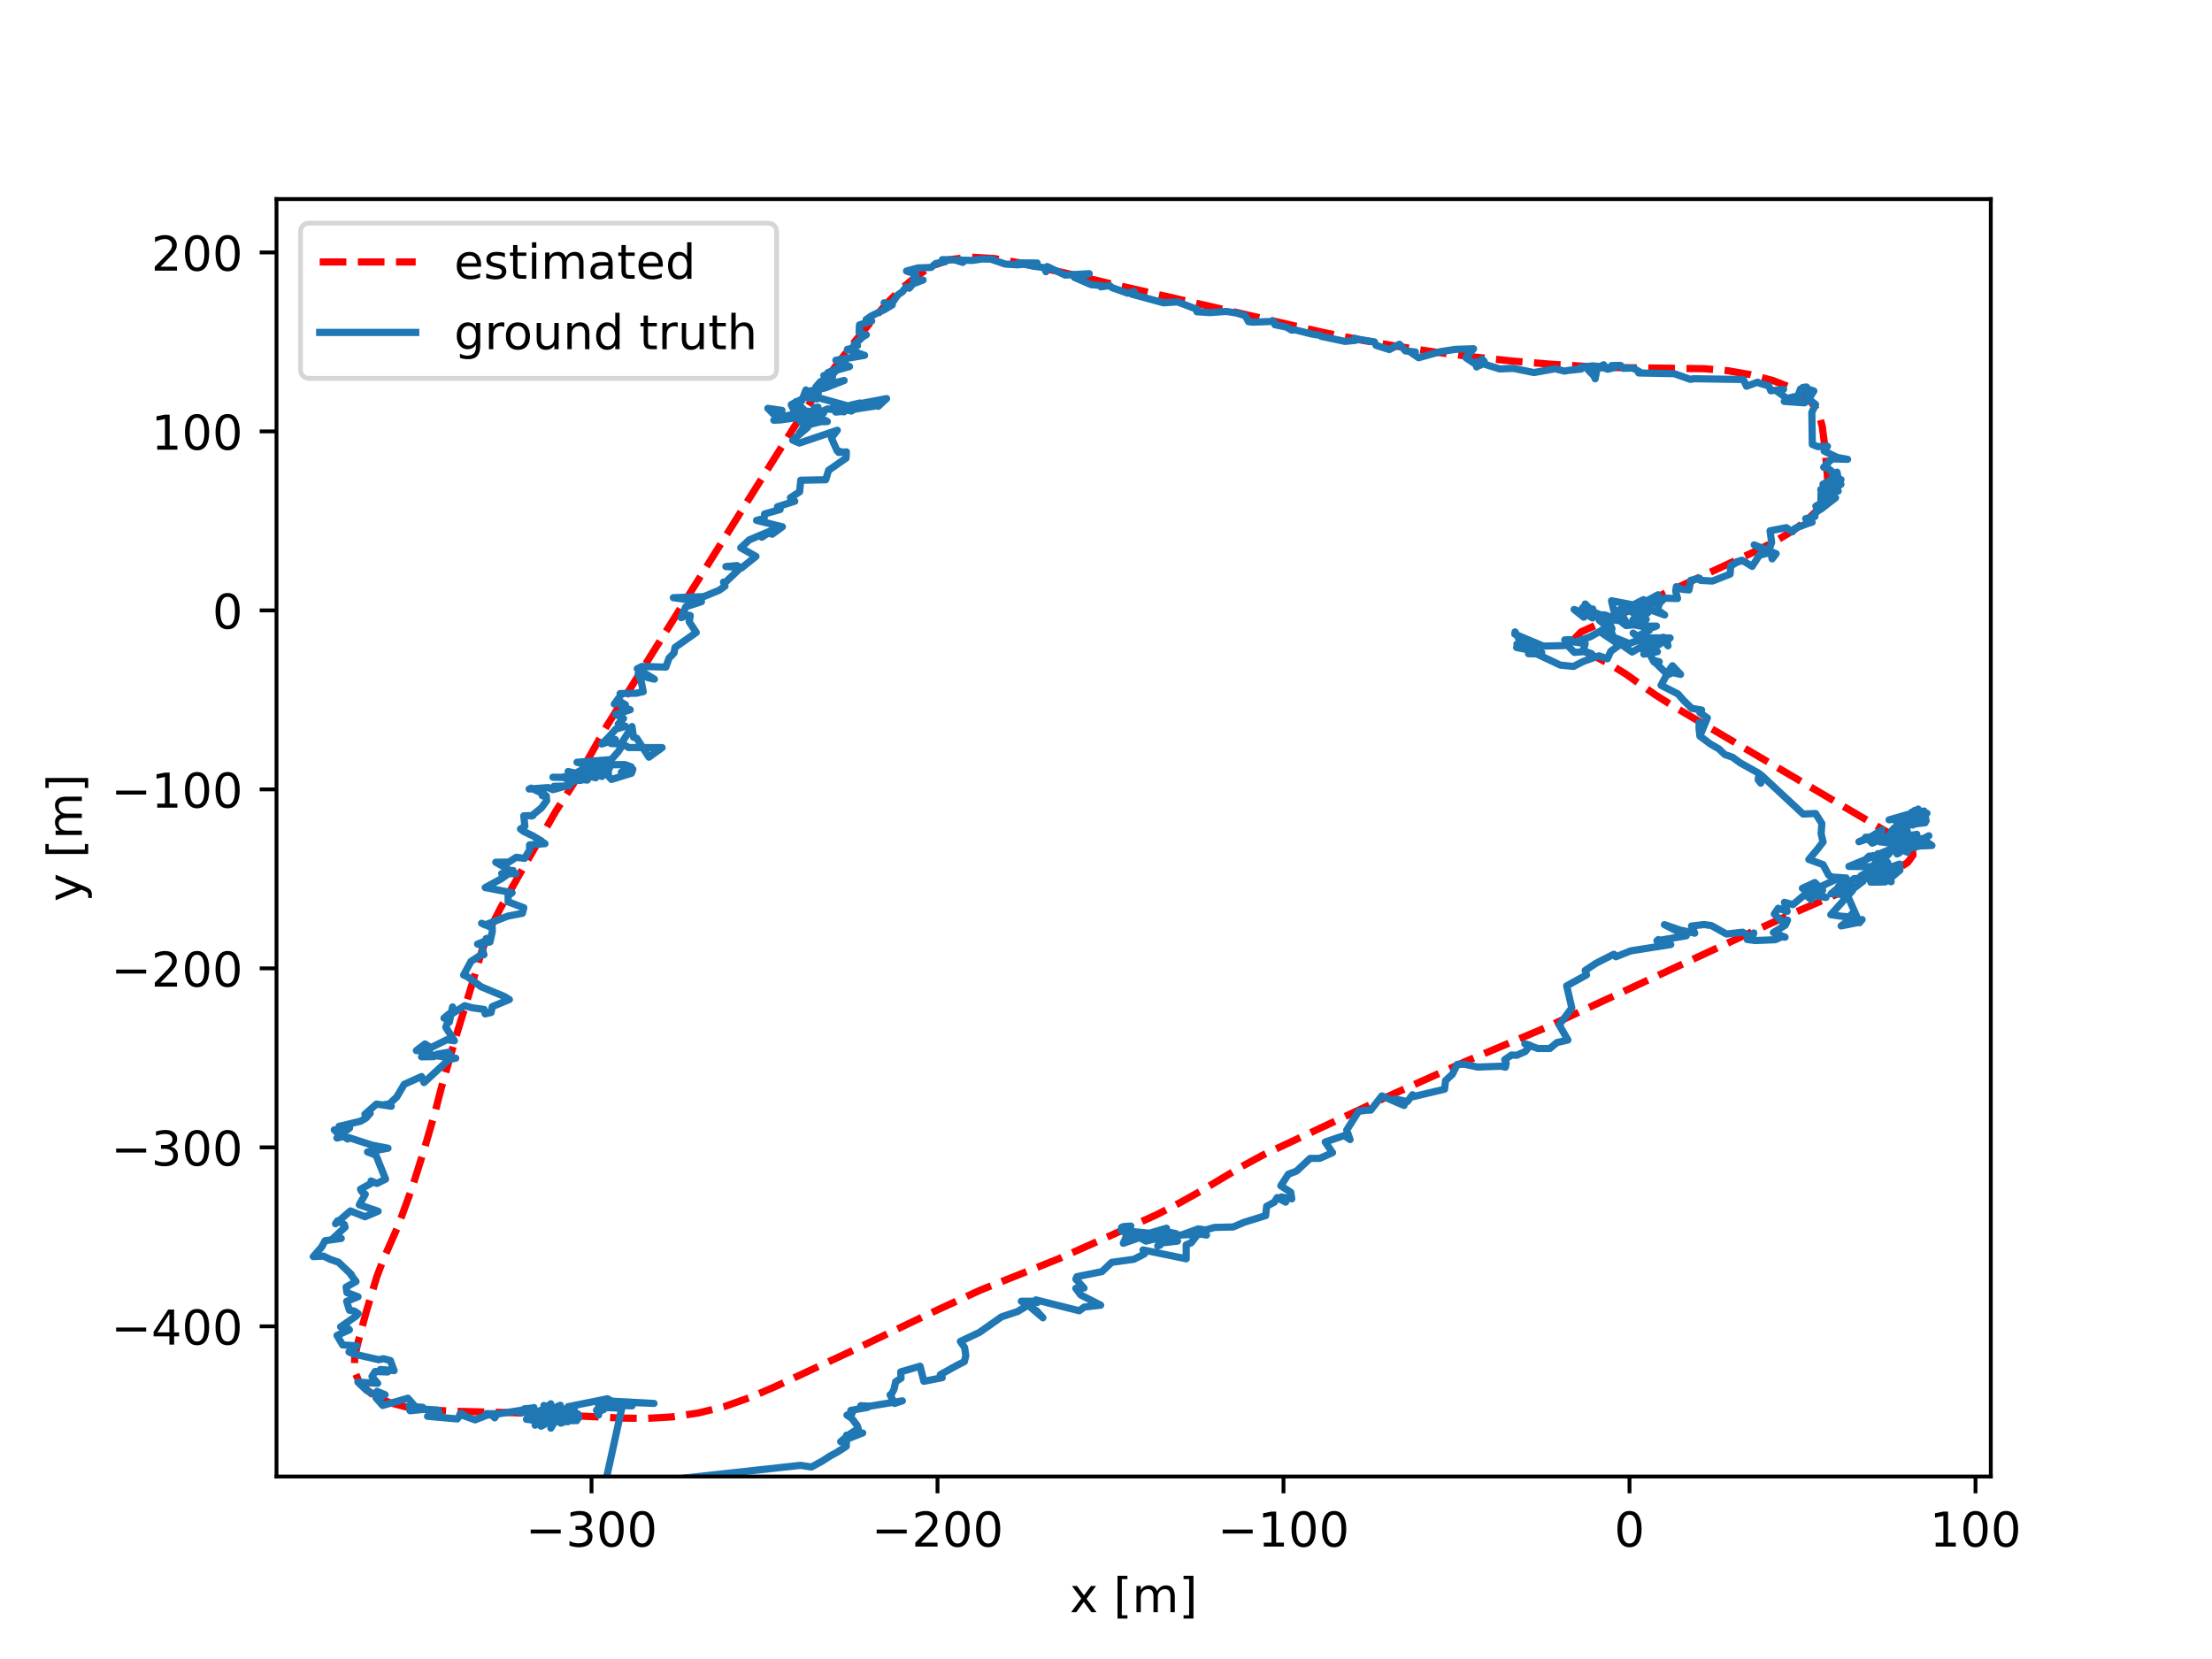 <?xml version="1.0" encoding="utf-8" standalone="no"?>
<!DOCTYPE svg PUBLIC "-//W3C//DTD SVG 1.1//EN"
  "http://www.w3.org/Graphics/SVG/1.1/DTD/svg11.dtd">
<!-- Created with matplotlib (https://matplotlib.org/) -->
<svg height="345.6pt" version="1.1" viewBox="0 0 460.8 345.6" width="460.8pt" xmlns="http://www.w3.org/2000/svg" xmlns:xlink="http://www.w3.org/1999/xlink">
 <defs>
  <style type="text/css">*{stroke-linecap:butt;stroke-linejoin:round;}</style>
 </defs>
 <g id="figure_1">
  <g id="patch_1">
   <path d="M 0 345.6 
L 460.8 345.6 
L 460.8 0 
L 0 0 
z
" style="fill:#ffffff;"/>
  </g>
  <g id="axes_1">
   <g id="patch_2">
    <path d="M 57.6 307.584 
L 414.72 307.584 
L 414.72 41.472 
L 57.6 41.472 
z
" style="fill:#ffffff;"/>
   </g>
   <g id="matplotlib.axis_1">
    <g id="xtick_1">
     <g id="line2d_1">
      <defs>
       <path d="M 0 0 
L 0 3.5 
" id="m331f217c32" style="stroke:#000000;stroke-width:0.8;"/>
      </defs>
      <g>
       <use style="stroke:#000000;stroke-width:0.8;" x="123.223" xlink:href="#m331f217c32" y="307.584"/>
      </g>
     </g>
     <g id="text_1">
      <!-- −300 -->
      <g transform="translate(109.489 322.182)scale(0.1 -0.1)">
       <defs>
        <path d="M 10.594 35.5 
L 73.188 35.5 
L 73.188 27.203 
L 10.594 27.203 
z
" id="DejaVuSans-8722"/>
        <path d="M 40.578 39.312 
Q 47.656 37.797 51.625 33 
Q 55.609 28.219 55.609 21.188 
Q 55.609 10.406 48.188 4.484 
Q 40.766 -1.422 27.094 -1.422 
Q 22.516 -1.422 17.656 -0.516 
Q 12.797 0.391 7.625 2.203 
L 7.625 11.719 
Q 11.719 9.328 16.594 8.109 
Q 21.484 6.891 26.812 6.891 
Q 36.078 6.891 40.938 10.547 
Q 45.797 14.203 45.797 21.188 
Q 45.797 27.641 41.281 31.266 
Q 36.766 34.906 28.719 34.906 
L 20.219 34.906 
L 20.219 43.016 
L 29.109 43.016 
Q 36.375 43.016 40.234 45.922 
Q 44.094 48.828 44.094 54.297 
Q 44.094 59.906 40.109 62.906 
Q 36.141 65.922 28.719 65.922 
Q 24.656 65.922 20.016 65.031 
Q 15.375 64.156 9.812 62.312 
L 9.812 71.094 
Q 15.438 72.656 20.344 73.438 
Q 25.25 74.219 29.594 74.219 
Q 40.828 74.219 47.359 69.109 
Q 53.906 64.016 53.906 55.328 
Q 53.906 49.266 50.438 45.094 
Q 46.969 40.922 40.578 39.312 
z
" id="DejaVuSans-51"/>
        <path d="M 31.781 66.406 
Q 24.172 66.406 20.328 58.906 
Q 16.5 51.422 16.5 36.375 
Q 16.5 21.391 20.328 13.891 
Q 24.172 6.391 31.781 6.391 
Q 39.453 6.391 43.281 13.891 
Q 47.125 21.391 47.125 36.375 
Q 47.125 51.422 43.281 58.906 
Q 39.453 66.406 31.781 66.406 
z
M 31.781 74.219 
Q 44.047 74.219 50.516 64.516 
Q 56.984 54.828 56.984 36.375 
Q 56.984 17.969 50.516 8.266 
Q 44.047 -1.422 31.781 -1.422 
Q 19.531 -1.422 13.062 8.266 
Q 6.594 17.969 6.594 36.375 
Q 6.594 54.828 13.062 64.516 
Q 19.531 74.219 31.781 74.219 
z
" id="DejaVuSans-48"/>
       </defs>
       <use xlink:href="#DejaVuSans-8722"/>
       <use x="83.789" xlink:href="#DejaVuSans-51"/>
       <use x="147.412" xlink:href="#DejaVuSans-48"/>
       <use x="211.035" xlink:href="#DejaVuSans-48"/>
      </g>
     </g>
    </g>
    <g id="xtick_2">
     <g id="line2d_2">
      <g>
       <use style="stroke:#000000;stroke-width:0.8;" x="195.301" xlink:href="#m331f217c32" y="307.584"/>
      </g>
     </g>
     <g id="text_2">
      <!-- −200 -->
      <g transform="translate(181.567 322.182)scale(0.1 -0.1)">
       <defs>
        <path d="M 19.188 8.297 
L 53.609 8.297 
L 53.609 0 
L 7.328 0 
L 7.328 8.297 
Q 12.938 14.109 22.625 23.891 
Q 32.328 33.688 34.812 36.531 
Q 39.547 41.844 41.422 45.531 
Q 43.312 49.219 43.312 52.781 
Q 43.312 58.594 39.234 62.25 
Q 35.156 65.922 28.609 65.922 
Q 23.969 65.922 18.812 64.312 
Q 13.672 62.703 7.812 59.422 
L 7.812 69.391 
Q 13.766 71.781 18.938 73 
Q 24.125 74.219 28.422 74.219 
Q 39.75 74.219 46.484 68.547 
Q 53.219 62.891 53.219 53.422 
Q 53.219 48.922 51.531 44.891 
Q 49.859 40.875 45.406 35.406 
Q 44.188 33.984 37.641 27.219 
Q 31.109 20.453 19.188 8.297 
z
" id="DejaVuSans-50"/>
       </defs>
       <use xlink:href="#DejaVuSans-8722"/>
       <use x="83.789" xlink:href="#DejaVuSans-50"/>
       <use x="147.412" xlink:href="#DejaVuSans-48"/>
       <use x="211.035" xlink:href="#DejaVuSans-48"/>
      </g>
     </g>
    </g>
    <g id="xtick_3">
     <g id="line2d_3">
      <g>
       <use style="stroke:#000000;stroke-width:0.8;" x="267.378" xlink:href="#m331f217c32" y="307.584"/>
      </g>
     </g>
     <g id="text_3">
      <!-- −100 -->
      <g transform="translate(253.645 322.182)scale(0.1 -0.1)">
       <defs>
        <path d="M 12.406 8.297 
L 28.516 8.297 
L 28.516 63.922 
L 10.984 60.406 
L 10.984 69.391 
L 28.422 72.906 
L 38.281 72.906 
L 38.281 8.297 
L 54.391 8.297 
L 54.391 0 
L 12.406 0 
z
" id="DejaVuSans-49"/>
       </defs>
       <use xlink:href="#DejaVuSans-8722"/>
       <use x="83.789" xlink:href="#DejaVuSans-49"/>
       <use x="147.412" xlink:href="#DejaVuSans-48"/>
       <use x="211.035" xlink:href="#DejaVuSans-48"/>
      </g>
     </g>
    </g>
    <g id="xtick_4">
     <g id="line2d_4">
      <g>
       <use style="stroke:#000000;stroke-width:0.8;" x="339.456" xlink:href="#m331f217c32" y="307.584"/>
      </g>
     </g>
     <g id="text_4">
      <!-- 0 -->
      <g transform="translate(336.275 322.182)scale(0.1 -0.1)">
       <use xlink:href="#DejaVuSans-48"/>
      </g>
     </g>
    </g>
    <g id="xtick_5">
     <g id="line2d_5">
      <g>
       <use style="stroke:#000000;stroke-width:0.8;" x="411.534" xlink:href="#m331f217c32" y="307.584"/>
      </g>
     </g>
     <g id="text_5">
      <!-- 100 -->
      <g transform="translate(401.99 322.182)scale(0.1 -0.1)">
       <use xlink:href="#DejaVuSans-49"/>
       <use x="63.623" xlink:href="#DejaVuSans-48"/>
       <use x="127.246" xlink:href="#DejaVuSans-48"/>
      </g>
     </g>
    </g>
    <g id="text_6">
     <!-- x [m] -->
     <g transform="translate(222.84 335.861)scale(0.1 -0.1)">
      <defs>
       <path d="M 54.891 54.688 
L 35.109 28.078 
L 55.906 0 
L 45.312 0 
L 29.391 21.484 
L 13.484 0 
L 2.875 0 
L 24.125 28.609 
L 4.688 54.688 
L 15.281 54.688 
L 29.781 35.203 
L 44.281 54.688 
z
" id="DejaVuSans-120"/>
       <path id="DejaVuSans-32"/>
       <path d="M 8.594 75.984 
L 29.297 75.984 
L 29.297 69 
L 17.578 69 
L 17.578 -6.203 
L 29.297 -6.203 
L 29.297 -13.188 
L 8.594 -13.188 
z
" id="DejaVuSans-91"/>
       <path d="M 52 44.188 
Q 55.375 50.25 60.062 53.125 
Q 64.75 56 71.094 56 
Q 79.641 56 84.281 50.016 
Q 88.922 44.047 88.922 33.016 
L 88.922 0 
L 79.891 0 
L 79.891 32.719 
Q 79.891 40.578 77.094 44.375 
Q 74.312 48.188 68.609 48.188 
Q 61.625 48.188 57.562 43.547 
Q 53.516 38.922 53.516 30.906 
L 53.516 0 
L 44.484 0 
L 44.484 32.719 
Q 44.484 40.625 41.703 44.406 
Q 38.922 48.188 33.109 48.188 
Q 26.219 48.188 22.156 43.531 
Q 18.109 38.875 18.109 30.906 
L 18.109 0 
L 9.078 0 
L 9.078 54.688 
L 18.109 54.688 
L 18.109 46.188 
Q 21.188 51.219 25.484 53.609 
Q 29.781 56 35.688 56 
Q 41.656 56 45.828 52.969 
Q 50 49.953 52 44.188 
z
" id="DejaVuSans-109"/>
       <path d="M 30.422 75.984 
L 30.422 -13.188 
L 9.719 -13.188 
L 9.719 -6.203 
L 21.391 -6.203 
L 21.391 69 
L 9.719 69 
L 9.719 75.984 
z
" id="DejaVuSans-93"/>
      </defs>
      <use xlink:href="#DejaVuSans-120"/>
      <use x="59.18" xlink:href="#DejaVuSans-32"/>
      <use x="90.967" xlink:href="#DejaVuSans-91"/>
      <use x="129.98" xlink:href="#DejaVuSans-109"/>
      <use x="227.393" xlink:href="#DejaVuSans-93"/>
     </g>
    </g>
   </g>
   <g id="matplotlib.axis_2">
    <g id="ytick_1">
     <g id="line2d_6">
      <defs>
       <path d="M 0 0 
L -3.5 0 
" id="m3b3e1b7c14" style="stroke:#000000;stroke-width:0.8;"/>
      </defs>
      <g>
       <use style="stroke:#000000;stroke-width:0.8;" x="57.6" xlink:href="#m3b3e1b7c14" y="276.302"/>
      </g>
     </g>
     <g id="text_7">
      <!-- −400 -->
      <g transform="translate(23.133 280.101)scale(0.1 -0.1)">
       <defs>
        <path d="M 37.797 64.312 
L 12.891 25.391 
L 37.797 25.391 
z
M 35.203 72.906 
L 47.609 72.906 
L 47.609 25.391 
L 58.016 25.391 
L 58.016 17.188 
L 47.609 17.188 
L 47.609 0 
L 37.797 0 
L 37.797 17.188 
L 4.891 17.188 
L 4.891 26.703 
z
" id="DejaVuSans-52"/>
       </defs>
       <use xlink:href="#DejaVuSans-8722"/>
       <use x="83.789" xlink:href="#DejaVuSans-52"/>
       <use x="147.412" xlink:href="#DejaVuSans-48"/>
       <use x="211.035" xlink:href="#DejaVuSans-48"/>
      </g>
     </g>
    </g>
    <g id="ytick_2">
     <g id="line2d_7">
      <g>
       <use style="stroke:#000000;stroke-width:0.8;" x="57.6" xlink:href="#m3b3e1b7c14" y="239.015"/>
      </g>
     </g>
     <g id="text_8">
      <!-- −300 -->
      <g transform="translate(23.133 242.815)scale(0.1 -0.1)">
       <use xlink:href="#DejaVuSans-8722"/>
       <use x="83.789" xlink:href="#DejaVuSans-51"/>
       <use x="147.412" xlink:href="#DejaVuSans-48"/>
       <use x="211.035" xlink:href="#DejaVuSans-48"/>
      </g>
     </g>
    </g>
    <g id="ytick_3">
     <g id="line2d_8">
      <g>
       <use style="stroke:#000000;stroke-width:0.8;" x="57.6" xlink:href="#m3b3e1b7c14" y="201.729"/>
      </g>
     </g>
     <g id="text_9">
      <!-- −200 -->
      <g transform="translate(23.133 205.528)scale(0.1 -0.1)">
       <use xlink:href="#DejaVuSans-8722"/>
       <use x="83.789" xlink:href="#DejaVuSans-50"/>
       <use x="147.412" xlink:href="#DejaVuSans-48"/>
       <use x="211.035" xlink:href="#DejaVuSans-48"/>
      </g>
     </g>
    </g>
    <g id="ytick_4">
     <g id="line2d_9">
      <g>
       <use style="stroke:#000000;stroke-width:0.8;" x="57.6" xlink:href="#m3b3e1b7c14" y="164.443"/>
      </g>
     </g>
     <g id="text_10">
      <!-- −100 -->
      <g transform="translate(23.133 168.242)scale(0.1 -0.1)">
       <use xlink:href="#DejaVuSans-8722"/>
       <use x="83.789" xlink:href="#DejaVuSans-49"/>
       <use x="147.412" xlink:href="#DejaVuSans-48"/>
       <use x="211.035" xlink:href="#DejaVuSans-48"/>
      </g>
     </g>
    </g>
    <g id="ytick_5">
     <g id="line2d_10">
      <g>
       <use style="stroke:#000000;stroke-width:0.8;" x="57.6" xlink:href="#m3b3e1b7c14" y="127.157"/>
      </g>
     </g>
     <g id="text_11">
      <!-- 0 -->
      <g transform="translate(44.237 130.956)scale(0.1 -0.1)">
       <use xlink:href="#DejaVuSans-48"/>
      </g>
     </g>
    </g>
    <g id="ytick_6">
     <g id="line2d_11">
      <g>
       <use style="stroke:#000000;stroke-width:0.8;" x="57.6" xlink:href="#m3b3e1b7c14" y="89.87"/>
      </g>
     </g>
     <g id="text_12">
      <!-- 100 -->
      <g transform="translate(31.512 93.67)scale(0.1 -0.1)">
       <use xlink:href="#DejaVuSans-49"/>
       <use x="63.623" xlink:href="#DejaVuSans-48"/>
       <use x="127.246" xlink:href="#DejaVuSans-48"/>
      </g>
     </g>
    </g>
    <g id="ytick_7">
     <g id="line2d_12">
      <g>
       <use style="stroke:#000000;stroke-width:0.8;" x="57.6" xlink:href="#m3b3e1b7c14" y="52.584"/>
      </g>
     </g>
     <g id="text_13">
      <!-- 200 -->
      <g transform="translate(31.512 56.383)scale(0.1 -0.1)">
       <use xlink:href="#DejaVuSans-50"/>
       <use x="63.623" xlink:href="#DejaVuSans-48"/>
       <use x="127.246" xlink:href="#DejaVuSans-48"/>
      </g>
     </g>
    </g>
    <g id="text_14">
     <!-- y [m] -->
     <g transform="translate(17.053 187.848)rotate(-90)scale(0.1 -0.1)">
      <defs>
       <path d="M 32.172 -5.078 
Q 28.375 -14.844 24.75 -17.812 
Q 21.141 -20.797 15.094 -20.797 
L 7.906 -20.797 
L 7.906 -13.281 
L 13.188 -13.281 
Q 16.891 -13.281 18.938 -11.516 
Q 21 -9.766 23.484 -3.219 
L 25.094 0.875 
L 2.984 54.688 
L 12.5 54.688 
L 29.594 11.922 
L 46.688 54.688 
L 56.203 54.688 
z
" id="DejaVuSans-121"/>
      </defs>
      <use xlink:href="#DejaVuSans-121"/>
      <use x="59.18" xlink:href="#DejaVuSans-32"/>
      <use x="90.967" xlink:href="#DejaVuSans-91"/>
      <use x="129.98" xlink:href="#DejaVuSans-109"/>
      <use x="227.393" xlink:href="#DejaVuSans-93"/>
     </g>
    </g>
   </g>
   <g id="line2d_13">
    <path clip-path="url(#p5905721a05)" d="M 339.456 127.157 
L 339.456 127.157 
L 339.439 127.15 
L 339.439 127.15 
L 335.861 128.728 
L 335.861 128.728 
L 329.37 131.63 
L 329.37 131.63 
L 328.059 132.984 
L 328.059 132.984 
L 328.378 134.501 
L 328.378 134.501 
L 330.296 135.81 
L 330.296 135.81 
L 332.861 137.056 
L 332.861 137.056 
L 335.63 138.53 
L 335.63 138.53 
L 338.56 140.334 
L 338.56 140.334 
L 344.804 144.73 
L 344.804 144.73 
L 348.536 147.097 
L 348.536 147.097 
L 397.006 175.622 
L 397.006 175.622 
L 397.876 176.272 
L 397.876 176.272 
L 398.438 176.983 
L 398.438 176.983 
L 398.487 178.184 
L 398.487 178.184 
L 397.397 179.671 
L 397.397 179.671 
L 395.073 181.14 
L 395.073 181.14 
L 391.896 182.528 
L 391.896 182.528 
L 384.019 185.679 
L 384.019 185.679 
L 375.015 189.599 
L 375.015 189.599 
L 364.967 194.123 
L 364.967 194.123 
L 321.695 214.203 
L 321.695 214.203 
L 310.999 218.716 
L 310.999 218.716 
L 305.415 221.068 
L 305.415 221.068 
L 288.617 228.637 
L 288.617 228.637 
L 263.067 240.627 
L 263.067 240.627 
L 258.681 243.011 
L 258.681 243.011 
L 250.153 248.117 
L 250.153 248.117 
L 245.648 250.629 
L 245.648 250.629 
L 240.965 253.041 
L 240.965 253.041 
L 230.88 257.606 
L 230.88 257.606 
L 220.556 262.215 
L 220.556 262.215 
L 204.184 268.774 
L 204.184 268.774 
L 193.575 273.672 
L 193.575 273.672 
L 177.406 281.441 
L 177.406 281.441 
L 161.318 288.935 
L 161.318 288.935 
L 156.121 291.164 
L 156.121 291.164 
L 150.869 293.022 
L 150.869 293.022 
L 145.491 294.349 
L 145.491 294.349 
L 139.97 295.17 
L 139.97 295.17 
L 134.459 295.488 
L 134.459 295.488 
L 129.309 295.405 
L 129.309 295.405 
L 106.783 294.286 
L 106.783 294.286 
L 93.978 293.969 
L 93.978 293.969 
L 89.653 293.718 
L 89.653 293.718 
L 85.269 293.252 
L 85.269 293.252 
L 81.137 292.193 
L 81.137 292.193 
L 77.563 290.499 
L 77.563 290.499 
L 74.982 288.227 
L 74.982 288.227 
L 73.833 285.594 
L 73.833 285.594 
L 73.886 282.805 
L 73.886 282.805 
L 74.516 279.878 
L 74.516 279.878 
L 76.289 273.291 
L 76.289 273.291 
L 78.503 265.953 
L 78.503 265.953 
L 79.856 262.38 
L 79.856 262.38 
L 82.985 255.272 
L 82.985 255.272 
L 85.891 247.31 
L 85.891 247.31 
L 88.323 239.598 
L 88.323 239.598 
L 90.684 231.473 
L 90.684 231.473 
L 91.899 226.756 
L 91.899 226.756 
L 95.03 215.804 
L 95.03 215.804 
L 98.467 204.579 
L 98.467 204.579 
L 100.157 198.823 
L 100.157 198.823 
L 101.22 195.78 
L 101.22 195.78 
L 102.527 192.605 
L 102.527 192.605 
L 104.201 189.285 
L 104.201 189.285 
L 108.192 182.215 
L 108.192 182.215 
L 115.778 169.004 
L 115.778 169.004 
L 118.856 164.228 
L 118.856 164.228 
L 120.573 161.462 
L 120.573 161.462 
L 122.683 157.842 
L 122.683 157.842 
L 126.379 151.275 
L 126.379 151.275 
L 156.303 103.487 
L 156.303 103.487 
L 165.373 89.06 
L 165.373 89.06 
L 170.508 81.253 
L 170.508 81.253 
L 173.765 76.68 
L 173.765 76.68 
L 177.953 71.294 
L 177.953 71.294 
L 182.677 65.554 
L 182.677 65.554 
L 185.205 62.721 
L 185.205 62.721 
L 187.935 60.02 
L 187.935 60.02 
L 190.899 57.567 
L 190.899 57.567 
L 193.899 55.516 
L 193.899 55.516 
L 197.619 54.121 
L 197.619 54.121 
L 202.016 53.568 
L 202.016 53.568 
L 206.857 53.829 
L 206.857 53.829 
L 212.152 54.702 
L 212.152 54.702 
L 224.531 57.466 
L 224.531 57.466 
L 231.389 59.111 
L 231.389 59.111 
L 253.532 64.16 
L 253.532 64.16 
L 275.687 69.26 
L 275.687 69.26 
L 283.382 70.813 
L 283.382 70.813 
L 291.233 72.173 
L 291.233 72.173 
L 299.159 73.373 
L 299.159 73.373 
L 307.084 74.37 
L 307.084 74.37 
L 314.948 75.205 
L 314.948 75.205 
L 322.713 75.844 
L 322.713 75.844 
L 330.114 76.31 
L 330.114 76.31 
L 337.019 76.577 
L 337.019 76.577 
L 354.949 76.803 
L 354.949 76.803 
L 359.861 77.211 
L 359.861 77.211 
L 364.653 78.049 
L 364.653 78.049 
L 369.363 79.277 
L 369.363 79.277 
L 373.715 80.995 
L 373.715 80.995 
L 377.03 83.323 
L 377.03 83.323 
L 378.864 86.048 
L 378.864 86.048 
L 379.607 88.823 
L 379.607 88.823 
L 380.245 93.822 
L 380.245 93.822 
L 380.774 100.399 
L 380.774 100.399 
L 380.56 102.003 
L 380.56 102.003 
L 380.385 102.951 
L 380.385 102.951 
L 379.864 104.345 
L 379.864 104.345 
L 378.673 106.139 
L 378.673 106.139 
L 376.577 108.23 
L 376.577 108.23 
L 373.691 110.42 
L 373.691 110.42 
L 370.158 112.557 
L 370.158 112.557 
L 366.162 114.613 
L 366.162 114.613 
L 350.022 122.129 
L 350.022 122.129 
L 334.323 129.374 
L 334.333 129.368 
" style="fill:none;stroke:#ff0000;stroke-dasharray:5.55,2.4;stroke-dashoffset:0;stroke-width:1.5;"/>
   </g>
   <g id="line2d_14">
    <path clip-path="url(#p5905721a05)" d="M 339.456 127.157 
L 340.027 126.816 
L 345.379 123.911 
L 343.689 126.39 
L 336.701 127.542 
L 338.286 126.348 
L 343.212 126.792 
L 341.395 126.227 
L 335.705 125.147 
L 336.453 128.261 
L 336.275 129.154 
L 338.733 129.538 
L 337.618 127.641 
L 336.677 127.659 
L 337.974 129.734 
L 338.75 130.324 
L 342.403 129.937 
L 342.381 129.433 
L 339.827 127.384 
L 339.654 126.07 
L 337.677 127.325 
L 342.368 124.913 
L 341.945 125.333 
L 342.44 127.406 
L 342.248 127.57 
L 339.301 127.102 
L 341.625 127.557 
L 342.931 129.006 
L 342.465 129.576 
L 343.584 131.304 
L 341.474 132.343 
L 341.993 132.127 
L 343.315 132.88 
L 347.913 132.9 
L 346.269 132.998 
L 347.475 134.535 
L 347.225 133.642 
L 347.448 133.483 
L 346.534 132.741 
L 344.41 133.264 
L 340.004 135.832 
L 338.217 134.592 
L 338.396 133.642 
L 335.556 135.673 
L 334.845 137.236 
L 333.097 136.62 
L 329.82 137.789 
L 327.796 138.828 
L 325.058 138.555 
L 320.104 136.218 
L 318.416 136.177 
L 321.175 135.949 
L 315.932 134.882 
L 317.156 134.744 
L 318.551 135.306 
L 320.225 134.211 
L 316.261 134.336 
L 316.001 134.169 
L 317.113 134.355 
L 315.618 131.637 
L 315.558 132.092 
L 321.51 134.593 
L 325.861 134.487 
L 327.335 133.497 
L 326.44 133.532 
L 330.223 134.062 
L 329.788 135.659 
L 331.532 136.169 
L 330.246 135.726 
L 327.981 135.905 
L 326.607 134.512 
L 326.714 133.794 
L 325.969 133.301 
L 327.082 133.256 
L 328.058 133.777 
L 331.27 132.662 
L 335.266 130.392 
L 336.4 133.694 
L 333.253 131.565 
L 339.402 134.061 
L 341.959 133.122 
L 340.213 131.89 
L 341.403 132.88 
L 341.151 132.868 
L 342.04 133.06 
L 341.952 135.154 
L 345.85 134.102 
L 342.441 136.277 
L 345.271 135.767 
L 343.161 135.31 
L 344.562 137.908 
L 345.652 137.856 
L 344.327 137.541 
L 347.189 140.337 
L 348.404 138.691 
L 350.088 140.481 
L 348.397 140.115 
L 347.109 140.737 
L 346.026 142.758 
L 349.532 144.548 
L 350.742 145.924 
L 352.431 147.569 
L 354.475 147.906 
L 354.105 148.446 
L 355.672 149.556 
L 354.434 152.563 
L 353.944 150.512 
L 353.958 151.994 
L 354.122 153.346 
L 356.273 154.968 
L 358.055 155.994 
L 359.31 157.186 
L 360.912 157.742 
L 362.53 158.924 
L 366.487 161.133 
L 366.253 162.42 
L 366.798 163.155 
L 366.961 161.514 
L 375.633 169.586 
L 378.216 169.469 
L 379.529 171.559 
L 379.368 173.668 
L 379.783 175.385 
L 378.6 176.914 
L 376.813 179.041 
L 379.774 180.114 
L 380.931 182.279 
L 381.606 182.698 
L 384.603 182.905 
L 383.006 184.651 
L 385.941 185.486 
L 381.388 190.55 
L 383.476 190.856 
L 385.694 191.033 
L 385.704 190.481 
L 386.737 191.438 
L 385.599 191.386 
L 383.545 192.886 
L 387.348 192.122 
L 387.91 191.559 
L 387.366 192.221 
L 383.819 184.174 
L 381.442 186.187 
L 384.193 186.082 
L 383.508 186.406 
L 385.097 185.883 
L 388.122 183.573 
L 387.69 182.423 
L 391.077 180.549 
L 385.164 180.488 
L 398.222 175.103 
L 398.235 175.358 
L 395.097 174.857 
L 397.371 177.531 
L 396.085 177.054 
L 395.611 177.709 
L 395.184 177.889 
L 396.229 176.223 
L 395.707 176.343 
L 393.737 177.073 
L 397.962 175.925 
L 394.537 174.692 
L 395.971 173.614 
L 396.66 173.286 
L 394.977 173.262 
L 394.186 173.853 
L 392.994 174.966 
L 395.767 175.864 
L 391.644 175.364 
L 392.252 174.793 
L 388.59 174.877 
L 387.248 175.343 
L 389.145 174.519 
L 389.8 174.934 
L 392.067 172.872 
L 389.597 174.398 
L 388.632 174.411 
L 388.863 174.446 
L 390.023 175.657 
L 393.249 174.116 
L 394.743 173.037 
L 394.156 173.372 
L 394.527 172.531 
L 396.957 172.661 
L 396.418 173.646 
L 395.43 173.512 
L 397.862 170.748 
L 398.133 171.047 
L 401.048 170.93 
L 395.956 171.782 
L 395.767 171.609 
L 397.169 170.91 
L 396.753 171.521 
L 398.515 171.853 
L 398.932 170.671 
L 399.544 170.186 
L 398.874 168.824 
L 398.736 169.955 
L 398.907 169.981 
L 400.664 171.261 
L 401.25 170.999 
L 400.645 169.761 
L 401.413 169.414 
L 398.282 169.159 
L 398.387 170.029 
L 399.406 169.93 
L 400.126 171.42 
L 397.296 171.062 
L 399.5 171.098 
L 396.764 171.646 
L 396.293 172.524 
L 395.424 171.711 
L 395.883 172.387 
L 396.438 171.508 
L 395.578 171.447 
L 395.277 171.678 
L 395.805 171.884 
L 397.62 170.33 
L 398.415 170.353 
L 399.587 168.547 
L 399.595 169.423 
L 399.023 169.776 
L 397.618 171.181 
L 398.584 169.843 
L 398.72 171.319 
L 397.264 170.175 
L 398.497 170.256 
L 399.196 168.998 
L 396.035 171.476 
L 395.559 170.492 
L 393.537 170.783 
L 398.74 169.292 
L 400.824 168.959 
L 397.288 170.755 
L 398.264 171.758 
L 397.943 170.842 
L 397.699 171.073 
L 401.149 170.323 
L 401.039 171.392 
L 397.057 171.847 
L 395.092 171.376 
L 396.981 172.351 
L 396.991 171.55 
L 395.731 171.668 
L 396.622 170.669 
L 398.815 170.549 
L 395.449 171.336 
L 394.839 170.612 
L 397.523 172.064 
L 395.974 172.758 
L 396.82 172.78 
L 396.983 173.569 
L 397.343 173.209 
L 396.884 172.007 
L 395.616 172.557 
L 395.985 171.774 
L 395.222 171.725 
L 398.478 171.06 
L 396.402 170.249 
L 397.617 170.83 
L 395.395 172.188 
L 394.837 172.919 
L 394.095 173.013 
L 394.472 174.522 
L 394.372 174.307 
L 395.291 175.514 
L 393.309 175.376 
L 393.494 175.072 
L 396.899 175.78 
L 397.372 174.747 
L 400.44 174.823 
L 401.816 174.104 
L 400.531 174.829 
L 402.455 176.131 
L 398.804 176.269 
L 395.341 177.322 
L 400.979 175.987 
L 400.966 174.618 
L 396.871 175.308 
L 397.406 174.975 
L 395.785 175.06 
L 395.918 173.922 
L 395.984 174.547 
L 394.073 174.553 
L 396.189 174.427 
L 399.308 173.799 
L 398.258 174.537 
L 398.458 173.932 
L 398.732 173.977 
L 395.886 174.064 
L 394.444 174.582 
L 396.476 175.125 
L 394.778 175.447 
L 393.98 175.4 
L 397.635 174.774 
L 396.277 176.125 
L 396.323 176.743 
L 396.525 176.707 
L 395.593 175.334 
L 393.959 175.493 
L 393.15 175.458 
L 395.353 176.598 
L 396.914 175.686 
L 393.96 177.322 
L 393.305 178.085 
L 390.933 179.471 
L 390.181 178.233 
L 389.006 178.679 
L 389.395 178.333 
L 390.346 178.629 
L 391.225 177.823 
L 391.869 178.064 
L 393.227 179.678 
L 391.128 179.382 
L 389.656 180.875 
L 393.587 182.002 
L 395.716 180.819 
L 395.786 181.288 
L 393.708 183.04 
L 395.659 181.031 
L 395.733 179.998 
L 394.537 180.412 
L 393.176 180.694 
L 392.797 181.563 
L 390.273 180.232 
L 394.855 182.061 
L 388.964 182.001 
L 390.096 183.194 
L 392.742 183.723 
L 389.73 183.784 
L 390.831 182.654 
L 390.723 182.971 
L 393.717 182.755 
L 393.967 183.682 
L 392.218 183.03 
L 390.45 183.511 
L 391.235 182.638 
L 389.966 182.913 
L 386.242 183.027 
L 384.978 184.192 
L 383.65 185.003 
L 383.303 182.779 
L 377.355 185.64 
L 380.387 186.954 
L 377.777 186.532 
L 379.683 185.441 
L 378.06 183.855 
L 375.471 185.052 
L 377.434 186.307 
L 377.332 187.413 
L 376.02 186.319 
L 373.49 188.452 
L 371.728 187.971 
L 372.301 189.864 
L 370.444 189.204 
L 369.611 190.41 
L 371.223 191.939 
L 372.38 191.688 
L 371.912 192.726 
L 369.427 194.265 
L 371.868 195.226 
L 371.111 195.176 
L 369.828 195.761 
L 365.66 195.933 
L 363.976 195.719 
L 365.351 194.35 
L 365.203 194.786 
L 364.395 195.013 
L 363.011 194.201 
L 359.661 194.575 
L 356.533 192.822 
L 354.977 192.597 
L 352.37 192.916 
L 353.041 194.395 
L 349.946 193.726 
L 346.724 192.626 
L 351.284 194.938 
L 345.172 195.979 
L 345.465 195.722 
L 348.048 196.764 
L 339.733 198.08 
L 336.623 199.31 
L 336.206 198.78 
L 332.513 200.648 
L 330.218 202.167 
L 330.503 203.098 
L 326.365 205.367 
L 327.433 209.967 
L 324.814 213.521 
L 326.623 216.653 
L 324.333 217.188 
L 322.866 218.412 
L 320.363 218.426 
L 317.64 217.428 
L 318.747 217.759 
L 317.745 219.046 
L 315.96 219.834 
L 314.873 219.782 
L 313.446 220.769 
L 313.772 221.461 
L 313.605 222.316 
L 312.717 222.113 
L 307.8 222.287 
L 305.075 221.7 
L 303.558 221.728 
L 302.574 223.772 
L 301.139 225.112 
L 300.924 226.903 
L 294.43 228.446 
L 294.257 228.051 
L 293.184 229.483 
L 290.603 228.93 
L 292.493 230.291 
L 287.863 228.295 
L 285.553 231.264 
L 283.96 231.279 
L 284.406 231.323 
L 283.022 231.502 
L 280.539 235.426 
L 281.245 237.394 
L 280.026 236.56 
L 276.068 237.895 
L 277.591 240.122 
L 274.921 241.306 
L 272.921 241.311 
L 270.093 243.958 
L 268.39 244.604 
L 266.817 247.02 
L 268.894 248.375 
L 269.096 249.743 
L 266.929 249.341 
L 267.82 250.425 
L 266.059 249.479 
L 265.469 250.429 
L 263.866 251.291 
L 263.658 253.235 
L 259.12 254.645 
L 256.895 255.598 
L 253.006 255.695 
L 251.111 256.227 
L 249.641 255.99 
L 246.033 257.313 
L 245.249 257.382 
L 244.948 256.965 
L 243.105 256.607 
L 244.147 257.031 
L 242.67 257.896 
L 241.749 259.247 
L 241.168 259.556 
L 241.616 259.421 
L 241.898 258.937 
L 245.294 258.55 
L 240.323 258.141 
L 238.732 258.552 
L 237.001 257.605 
L 242.998 255.863 
L 234.01 259.002 
L 235.566 255.412 
L 233.972 255.529 
L 233.646 255.687 
L 233.558 256.327 
L 235.532 257.443 
L 234.133 256.375 
L 243.844 257.333 
L 250.719 257.105 
L 251.338 257.288 
L 249.608 257.006 
L 248.167 258.876 
L 247.108 259.309 
L 247.11 262.228 
L 238.109 260.38 
L 238.399 261.214 
L 236.215 262.33 
L 231.584 262.971 
L 229.559 264.899 
L 224.339 265.957 
L 224.119 266.46 
L 225.819 268.323 
L 224.105 268.385 
L 225.144 269.768 
L 229.291 271.891 
L 225.871 272.28 
L 224.831 273.055 
L 215.793 270.789 
L 216.095 271.34 
L 214.883 271.071 
L 212.759 271.078 
L 215.928 273.051 
L 217.255 274.518 
L 214.239 271.95 
L 213.733 272.162 
L 212.006 273.204 
L 208.639 274.323 
L 204.065 277.549 
L 200.06 279.444 
L 200.949 280.731 
L 201.197 282.432 
L 200.896 283.651 
L 199.266 284.479 
L 195.875 286.371 
L 196.283 287 
L 192.454 287.749 
L 191.669 284.605 
L 187.642 285.787 
L 187.709 287.108 
L 186.588 287.83 
L 186.235 289.423 
L 185.583 290.66 
L 185.429 290.576 
L 186.382 292.358 
L 187.973 291.82 
L 181.259 292.924 
L 179.304 292.837 
L 180.746 293.183 
L 177.239 293.812 
L 177.537 294.375 
L 176.439 294.799 
L 177.422 295.45 
L 178.539 296.918 
L 178.788 297.591 
L 176.769 298.919 
L 175.127 300.329 
L 178.946 298.811 
L 178.641 298.401 
L 179.718 298.518 
L 177.211 299.344 
L 176.369 298.958 
L 176.294 301.29 
L 174.414 302.506 
L 172.965 303.292 
L 171.263 304.386 
L 169.029 305.606 
L 166.76 305.255 
L 125.93 309.73 
L 129.528 293.372 
L 125.459 293.166 
L 125.765 293.624 
L 124.63 294.125 
L 124.26 293.789 
L 124.708 294.782 
L 124.886 292.248 
L 124.613 293.26 
L 127 292.652 
L 131.665 292.867 
L 129.187 292.056 
L 136.24 292.36 
L 127.449 291.887 
L 126.545 291.387 
L 118.31 293.047 
L 117.978 294.808 
L 118.589 294.446 
L 116.757 296.207 
L 112.512 295.228 
L 115.017 294.933 
L 115.299 294.612 
L 116.155 293.885 
L 116.72 292.735 
L 114.52 293.741 
L 114.728 294.417 
L 115.08 294.87 
L 116.22 294.142 
L 116.071 294.667 
L 115.529 294.367 
L 117.557 295.896 
L 118.136 295.8 
L 115.824 294.461 
L 117.552 294.107 
L 114.702 293.051 
L 115.68 293.837 
L 117.073 295.859 
L 114.798 295.623 
L 113.421 296.739 
L 110.096 295.594 
L 111.176 294.788 
L 110.767 293.338 
L 109.229 293.478 
L 110.849 293.824 
L 111.223 293.213 
L 108.204 294.296 
L 116.56 294.07 
L 116.17 293.778 
L 116.283 294.783 
L 113.302 295.347 
L 114.337 294.874 
L 111.538 294.704 
L 111.366 295.932 
L 113.289 294.37 
L 113.962 294.669 
L 114.007 293.66 
L 112.617 293.788 
L 116.067 294.886 
L 116.379 295.551 
L 116.512 295.302 
L 118.032 295.722 
L 117.014 295.981 
L 118.856 295.929 
L 119.387 295.497 
L 116.999 295.493 
L 115.617 295.78 
L 115.147 295.629 
L 110.857 294.669 
L 119.036 293.567 
L 117.549 294.998 
L 119.365 295.976 
L 118.329 294.373 
L 120.397 294.549 
L 120.575 295.367 
L 119.516 294.916 
L 119.658 293.782 
L 119.78 294.999 
L 117.154 294.867 
L 115.468 294.522 
L 115.441 295.002 
L 117.865 294.722 
L 116.917 295.518 
L 115.898 295.701 
L 111.286 295.836 
L 109.67 295.676 
L 111.765 295.036 
L 114.928 295.823 
L 115.331 295.017 
L 116.713 296.081 
L 116.035 295.932 
L 113.137 295.611 
L 114.169 295.58 
L 114.974 296.21 
L 115.585 296.036 
L 114.906 295.949 
L 118.836 295.264 
L 120.152 295.939 
L 115.748 295.732 
L 118.478 295.828 
L 116.864 296.466 
L 116.658 296.371 
L 115.739 295.822 
L 114.758 297.509 
L 115.837 295.159 
L 116.702 295.888 
L 116.281 295.066 
L 114.03 295.181 
L 114.191 294.27 
L 116.399 295.29 
L 118.887 295.312 
L 119.843 294.959 
L 118.272 295.498 
L 117.598 295.282 
L 120.352 295.524 
L 118.042 295.153 
L 119.022 295.426 
L 116.937 294.943 
L 118.186 294.101 
L 117.397 294.743 
L 119.206 295.543 
L 116.597 294.892 
L 116.551 295.092 
L 116.245 295.353 
L 116.428 295.185 
L 119.211 295.856 
L 118.158 295.532 
L 118.051 294.913 
L 117.837 295.025 
L 116.703 295.161 
L 117.011 294.807 
L 119.654 295.205 
L 118.272 296.182 
L 118.005 295.539 
L 118.283 295.095 
L 119.433 293.952 
L 117.17 293.56 
L 116.373 295.072 
L 115.898 294.985 
L 117.189 295.15 
L 118.878 294.78 
L 116.655 294.546 
L 116.578 295.291 
L 118.16 295.346 
L 117.153 295.022 
L 118.637 294.32 
L 117.662 294.54 
L 116.868 295.59 
L 118.022 295.281 
L 118.943 295.623 
L 116.969 295.456 
L 116.447 294.597 
L 114.617 294.32 
L 114.026 295.153 
L 113.991 294.316 
L 113.71 293.797 
L 114.896 293.475 
L 116.417 294.712 
L 116.61 295.722 
L 118.248 295.775 
L 118.606 295.28 
L 118.032 294.986 
L 117.366 294.073 
L 118.883 294.302 
L 118.023 295.351 
L 117.926 295.205 
L 116.873 294.883 
L 117.335 293.985 
L 117.44 294.902 
L 115.886 296.024 
L 119.525 295.711 
L 118.284 295.142 
L 118.949 294.061 
L 118.051 294.352 
L 118.783 294.351 
L 117.515 294.974 
L 117.582 294.424 
L 118.303 295.055 
L 118.431 295.692 
L 118.773 295.715 
L 118.834 295.05 
L 119.914 295.107 
L 117.347 295.383 
L 116.587 295.138 
L 116.068 295.213 
L 114.997 296.315 
L 112.481 296.082 
L 111.511 296.431 
L 111.898 296.146 
L 110.358 294.824 
L 111.374 295.158 
L 114.136 294.714 
L 111.684 295.715 
L 114.228 294.899 
L 113.209 293.854 
L 114.199 296.023 
L 111.94 294.42 
L 116.981 295.586 
L 117.496 295.034 
L 118.282 295.668 
L 117.123 294.745 
L 117.063 295.074 
L 117.323 294.954 
L 116.898 294.944 
L 116.185 295.139 
L 119.593 294.377 
L 120.169 294.917 
L 119.093 295.477 
L 117.794 294.877 
L 116.92 294.701 
L 112.902 294.233 
L 113.336 294.322 
L 111.968 295.217 
L 113.336 296.303 
L 113.278 296.806 
L 112.724 297.103 
L 111.647 296.163 
L 111.476 296.896 
L 114.086 294.644 
L 113.936 294.073 
L 114.738 292.438 
L 113.708 293.306 
L 114.771 293.688 
L 115.173 294.483 
L 113.994 295.623 
L 116.001 295.612 
L 114.704 295.138 
L 117.315 295.557 
L 115.97 294.712 
L 116.475 294.03 
L 114.441 293.814 
L 113.313 292.777 
L 113.874 293.144 
L 112.534 293.945 
L 111.927 294.082 
L 109.352 293.658 
L 102.4 294.761 
L 103.057 295.364 
L 103.245 295.062 
L 101.366 294.482 
L 103.876 294.554 
L 102.992 294.498 
L 101.374 294.843 
L 98.964 295.788 
L 95.786 294.624 
L 96.584 294.675 
L 96.135 294.43 
L 95.253 295.591 
L 89.064 295.038 
L 89.96 294.716 
L 91.832 294.851 
L 91.55 294.515 
L 91.258 293.756 
L 88.559 293.57 
L 85.424 293.886 
L 87.352 293.508 
L 88.044 293.165 
L 85.219 292.972 
L 86.24 292.715 
L 84.976 291.274 
L 79.719 292.782 
L 78.324 291.196 
L 78.556 289.848 
L 80.221 290.544 
L 78.794 290.613 
L 79.69 290.818 
L 79.327 291.192 
L 76.355 289.631 
L 74.557 287.916 
L 78.675 288.175 
L 77.492 286.758 
L 78.148 285.711 
L 80.735 285.809 
L 79.226 285.294 
L 82.101 285.525 
L 81.309 283.417 
L 79.891 283.05 
L 78.888 283.254 
L 73.657 282.054 
L 72.699 281.639 
L 74.341 280.363 
L 71.377 280.175 
L 70.209 278.195 
L 72.784 277.023 
L 72.318 276.555 
L 70.953 276.409 
L 74.173 274.169 
L 74.611 273.655 
L 73.8 273.117 
L 72.783 272.938 
L 72.216 271.093 
L 74.592 270.132 
L 72.277 269.278 
L 72.103 268.117 
L 74.163 266.969 
L 73.061 265.507 
L 73.189 265.487 
L 70.506 262.944 
L 68.803 262.348 
L 67.39 261.675 
L 65.26 261.773 
L 66.981 259.814 
L 67.734 258.458 
L 71.092 257.984 
L 69.213 258.144 
L 71.892 255.636 
L 71.723 255.077 
L 70.311 254.327 
L 69.897 254.926 
L 73.008 252.257 
L 76.023 253.47 
L 78.777 252.32 
L 74.845 250.981 
L 76.097 248.787 
L 75.328 248.194 
L 75.107 247.729 
L 77.516 246.401 
L 77.299 246.019 
L 78.525 246.53 
L 80.319 245.634 
L 78.317 240.65 
L 76.555 239.97 
L 80.828 239.196 
L 77.511 238.555 
L 72.702 236.995 
L 72.411 237.283 
L 69.635 235.364 
L 71.149 236.856 
L 70.181 237.07 
L 72.839 234.966 
L 70.628 234.641 
L 75.141 233.557 
L 76.261 232.897 
L 77.121 231.912 
L 76.013 232.12 
L 78.428 229.997 
L 81.513 230.456 
L 80.006 230.137 
L 81.103 229.968 
L 82.65 228.525 
L 84.204 225.885 
L 87.818 224.264 
L 88.332 225.517 
L 93.531 220.706 
L 94.943 220.447 
L 90.348 219.88 
L 93.343 219.217 
L 91.025 219.606 
L 93.743 219.622 
L 87.808 220.15 
L 90.356 220.115 
L 89.068 218.969 
L 86.733 218.855 
L 88.532 217.475 
L 89.774 218.246 
L 93.083 216.599 
L 94.661 216.809 
L 92.865 214 
L 93.555 212.067 
L 93.527 211.234 
L 92.486 212.095 
L 93.558 212.144 
L 93.596 212.935 
L 94.279 209.765 
L 94.34 211.075 
L 96.81 209.5 
L 98.334 209.931 
L 100.854 210.278 
L 101.062 211.21 
L 102.302 210.92 
L 102.543 209.7 
L 106.112 208.216 
L 105.02 207.565 
L 100.276 205.584 
L 97.419 203.501 
L 96.577 203.123 
L 98.107 200.29 
L 100.167 198.928 
L 100.815 198.88 
L 100.313 197.152 
L 101.376 195.468 
L 101.953 195.725 
L 99.483 196.666 
L 102.066 196.228 
L 102.544 194.106 
L 102.539 193.26 
L 100.32 192.333 
L 101.058 192.68 
L 105.791 190.846 
L 108.823 190.258 
L 109.119 189.094 
L 105.85 187.868 
L 105.845 186.585 
L 106.679 185.974 
L 101.084 184.899 
L 104.515 183.02 
L 106.885 181.332 
L 104.509 181.991 
L 107.499 182.017 
L 103.272 179.621 
L 106.014 179.582 
L 107.546 178.585 
L 109.293 178.815 
L 110.343 177.015 
L 110.321 176.005 
L 113.531 175.753 
L 111.165 174.21 
L 109.03 173.166 
L 108.424 172.694 
L 109.342 172.105 
L 109.114 169.947 
L 111.013 169.898 
L 110.7 169.995 
L 112.781 168.304 
L 113.877 166.814 
L 113.803 165.791 
L 112.967 165.75 
L 113.722 166.01 
L 113.453 165.511 
L 110.666 164.182 
L 110.239 164.366 
L 114.205 164.065 
L 115.169 164.507 
L 117.528 163.852 
L 115.416 163.801 
L 118.474 163.733 
L 118.738 163.365 
L 119.547 162.662 
L 117.978 162.287 
L 118.526 162.134 
L 118.53 161.963 
L 119.797 161.676 
L 119.469 162.708 
L 121.197 161.916 
L 123.618 161.23 
L 125.695 160.437 
L 124.97 161.508 
L 123.892 161.694 
L 125.27 161.035 
L 120.443 161.888 
L 122.87 161.928 
L 125.16 159.351 
L 130.171 159.27 
L 131.5 159.756 
L 130.813 160.458 
L 130.072 160.602 
L 130.158 160.386 
L 129.437 160.858 
L 131.835 160.254 
L 131.543 161.082 
L 127.387 162.371 
L 126.714 161.647 
L 126.734 160.699 
L 124.394 160.23 
L 123.204 160.986 
L 123.321 161.073 
L 124.882 160.341 
L 125.396 161.757 
L 124.006 161.235 
L 121.083 161.488 
L 122.341 162.502 
L 118.635 162.143 
L 119.035 162.265 
L 117.371 161.824 
L 123.284 161.714 
L 124.11 162.025 
L 118.352 160.718 
L 118.656 161.958 
L 115.188 161.909 
L 119.163 162 
L 118.305 162.027 
L 118.576 161.735 
L 118.758 161.988 
L 120.302 162.576 
L 121.002 162.574 
L 119.867 161.918 
L 117.917 161.776 
L 118.791 162.061 
L 123.415 160.495 
L 120.765 162.042 
L 121.832 161.673 
L 120.284 160.861 
L 121.057 160.471 
L 121.211 160.897 
L 121.959 160.277 
L 120.262 160.885 
L 123.445 160.451 
L 119.682 161.466 
L 120.358 161.2 
L 120.193 161.021 
L 118.147 162.23 
L 120.446 161.83 
L 118.717 161.546 
L 118.324 162.109 
L 121.134 161.895 
L 121.864 159.786 
L 122.181 159.38 
L 126.953 160.048 
L 123.181 159.187 
L 122.912 160.219 
L 122.835 160.033 
L 123.558 160.026 
L 121.451 160.602 
L 123.114 159.588 
L 120.199 158.794 
L 127.344 158.225 
L 128.75 156.638 
L 129.827 155.013 
L 130.936 155.726 
L 137.937 155.745 
L 135.18 157.735 
L 132.646 153.784 
L 131.964 153.571 
L 131.657 151.351 
L 129.38 154.969 
L 127.274 154.893 
L 128.189 154.057 
L 125.345 155.003 
L 126.806 153.563 
L 128.247 151.915 
L 130.32 151.29 
L 128.786 150.823 
L 129.892 149.667 
L 128.245 148.803 
L 131.286 147.857 
L 129.624 147.269 
L 129.249 146.54 
L 130.29 146.804 
L 129.151 146.144 
L 127.962 146.672 
L 129.257 144.921 
L 129.176 144.48 
L 132.571 144.41 
L 134.005 144.085 
L 133.58 141.974 
L 132.928 140.394 
L 135.083 141.199 
L 136.324 141.48 
L 132.753 139.31 
L 133.723 138.832 
L 138.712 138.968 
L 139.377 137.089 
L 140.395 136.061 
L 140.626 134.87 
L 145.042 131.76 
L 143.568 129.508 
L 143.795 128.232 
L 143.253 128.13 
L 141.907 128.673 
L 142.846 126.416 
L 146.128 125.345 
L 140.268 124.511 
L 146.603 124.285 
L 149.833 122.958 
L 151.026 122.099 
L 150.721 121.262 
L 151.052 121.359 
L 154.346 118.228 
L 151.211 118.025 
L 153.53 117.819 
L 154.443 118.338 
L 157.481 115.907 
L 154.31 114.125 
L 156.095 112.463 
L 161.023 110.384 
L 158.711 111.917 
L 158.729 111.628 
L 160.018 111.039 
L 160.872 111.281 
L 162.987 109.739 
L 157.607 108.403 
L 158.406 108.191 
L 159.157 108.245 
L 159.276 107.067 
L 162.517 106.138 
L 161.955 105.566 
L 165.56 104.418 
L 164.658 103.688 
L 166.574 102.453 
L 166.808 100.038 
L 172.013 99.94 
L 172.612 97.977 
L 176.246 95.439 
L 176.312 94.131 
L 174.726 94.255 
L 175.099 94.075 
L 174.388 93.909 
L 173.193 91.215 
L 174.424 89.632 
L 166.521 92.302 
L 165.126 91.693 
L 168.227 89.051 
L 167.713 88.544 
L 166.491 90.293 
L 168.604 88.554 
L 167.996 88.611 
L 170.957 87.85 
L 172.348 87.813 
L 171.324 87.291 
L 169.43 87.713 
L 168.476 87.3 
L 168.755 88.018 
L 166.873 88.022 
L 167.307 85.995 
L 167.034 85.21 
L 165.808 83.679 
L 167.446 85.326 
L 164.719 87.164 
L 162.653 87.477 
L 161.204 87.539 
L 165.524 87.101 
L 165.551 86.307 
L 165.446 86.476 
L 165.947 86.164 
L 162.888 86.817 
L 161.381 86.512 
L 159.958 85.069 
L 162.908 85.492 
L 162.507 87.11 
L 167.249 86.533 
L 167.219 86.81 
L 169.509 86.489 
L 169.649 84.888 
L 170.41 84.822 
L 170.256 86.326 
L 169.022 86.545 
L 168.764 86.356 
L 169.351 86.316 
L 167.792 86.601 
L 168.898 86.621 
L 168.186 86.511 
L 170.463 86.171 
L 170.754 85.85 
L 168.673 86.335 
L 170.048 86.524 
L 166.634 86.818 
L 167.555 86.195 
L 168.774 86.523 
L 167.862 85.635 
L 171.571 86.028 
L 164.149 87.278 
L 166.9 86.684 
L 165.945 87.122 
L 166.683 86.746 
L 170.017 86.218 
L 168.295 86.756 
L 168.004 87.026 
L 169.641 86.439 
L 172.362 85.194 
L 175.228 85.369 
L 172.513 85.22 
L 175.215 85.242 
L 173.895 85.556 
L 178.796 84.176 
L 178.611 84.28 
L 176.583 84.575 
L 176.125 84.917 
L 175.811 85.799 
L 175.503 85.715 
L 174.092 85.842 
L 174.603 85.76 
L 182.202 84.602 
L 181.333 84.009 
L 182.699 84.526 
L 181.326 84.302 
L 181.074 84.71 
L 180.974 84.658 
L 179.768 84.883 
L 180.929 84.772 
L 179.893 84.547 
L 177.78 84.286 
L 179.439 84.024 
L 179.129 83.953 
L 177.374 84.354 
L 175.13 85.007 
L 177.346 85.632 
L 176.065 84.957 
L 175.581 85.16 
L 176.135 84.826 
L 177.695 84.66 
L 177.598 85.499 
L 173.556 84.91 
L 172.932 85.272 
L 184.688 83.034 
L 182.967 84.64 
L 181.605 84.335 
L 176.723 84.716 
L 175.905 84.565 
L 176.953 84.648 
L 169.95 82.703 
L 170.146 82.788 
L 170.16 83.114 
L 170.563 81.327 
L 164.823 84.295 
L 165.333 85.354 
L 167.066 83.414 
L 167.888 81.237 
L 167.981 81.644 
L 170.354 83.017 
L 168.368 82.919 
L 168.299 81.529 
L 171.88 80.825 
L 175.849 79.27 
L 169.956 80.631 
L 170.894 79.514 
L 173.444 78.462 
L 171.614 78.24 
L 173.616 77.831 
L 174.559 76.715 
L 172.436 77.639 
L 176.968 76.358 
L 174.127 75.04 
L 180.114 74.022 
L 176.539 72.753 
L 176.51 72.882 
L 178.636 71.997 
L 178.402 71.962 
L 177.949 71.71 
L 178.396 71.432 
L 179.749 70.163 
L 180.476 69.743 
L 180.148 69.727 
L 178.968 69.248 
L 179.042 67.683 
L 181.59 66.88 
L 180.44 66.563 
L 181.546 65.799 
L 184.304 64.466 
L 185.88 63.506 
L 184.181 63.075 
L 185.672 63.37 
L 187.045 61.42 
L 187.99 60.787 
L 188.752 59.774 
L 189.423 60.031 
L 190.18 59.133 
L 192.294 58.341 
L 191.738 58.459 
L 190.277 58.189 
L 190.807 57.127 
L 188.843 56.461 
L 191.232 55.81 
L 193.969 55.711 
L 194.937 54.886 
L 196.842 54.543 
L 196.306 54.087 
L 198.853 54.144 
L 200.566 54.659 
L 199.942 54.138 
L 200.409 54.205 
L 202.625 54.25 
L 204.558 53.956 
L 206.676 53.995 
L 206.218 53.919 
L 209.416 55.012 
L 211.969 55.169 
L 216.055 54.788 
L 212.052 54.78 
L 215.29 55.433 
L 217.59 55.778 
L 217.889 56.607 
L 218.145 55.529 
L 221.884 57.308 
L 226.909 57.01 
L 223.794 57.778 
L 227.293 59.301 
L 229.423 59.481 
L 229.347 59.76 
L 231.148 59.493 
L 231.645 59.918 
L 234.906 61.079 
L 236.25 60.725 
L 235.743 61.274 
L 242.383 63.081 
L 245.288 62.888 
L 249.572 64.527 
L 249.34 64.946 
L 252.034 65.12 
L 255.445 64.876 
L 257.482 65.189 
L 259.402 65.752 
L 260.089 67.009 
L 260.961 67.114 
L 265.394 66.943 
L 265.588 67.65 
L 268.003 68.141 
L 269.045 68.771 
L 269.792 68.717 
L 273.262 69.584 
L 275.085 69.866 
L 275.206 70.061 
L 280.19 71.12 
L 282.381 70.902 
L 282.2 70.473 
L 283.304 70.74 
L 286.308 71.213 
L 286.641 71.945 
L 289.424 72.819 
L 291.522 71.71 
L 292.778 73.103 
L 294.835 73.318 
L 293.775 73.325 
L 295.523 74.525 
L 300.072 73.252 
L 303.166 72.777 
L 306.972 72.648 
L 305.375 74.517 
L 307.713 76.111 
L 307.609 76.451 
L 309.192 75.299 
L 308.736 74.816 
L 308.362 76.089 
L 307.568 75.35 
L 312.418 76.857 
L 315.234 76.736 
L 319.547 77.612 
L 323.976 76.817 
L 325.895 77.311 
L 326.728 77.162 
L 329.393 76.882 
L 329.21 76.519 
L 331.786 76.211 
L 335.611 76.647 
L 329.721 76.591 
L 330.914 76.434 
L 330.929 77.177 
L 332.02 78.267 
L 332.295 78.904 
L 332.734 76.651 
L 334.07 75.986 
L 334.329 76.713 
L 334.929 76.925 
L 336.487 76.513 
L 335.751 76.149 
L 337.583 76.12 
L 338.103 76.725 
L 340.201 76.68 
L 341.67 77.527 
L 341.371 77.693 
L 348.787 77.849 
L 352.141 79.032 
L 352.797 78.895 
L 363.172 79.06 
L 363.831 80.461 
L 366.152 79.612 
L 366.609 79.856 
L 368.475 80.397 
L 368.889 81.403 
L 371.556 81.086 
L 370.174 81.491 
L 372.265 83.027 
L 373.843 82.619 
L 374.33 83.026 
L 375.065 81.051 
L 374.961 82.527 
L 371.695 83.618 
L 375.921 83.922 
L 376.578 83.461 
L 377.853 81.444 
L 375.56 80.713 
L 376.326 80.614 
L 375.638 81.547 
L 376.823 83.158 
L 378.209 84.243 
L 377.439 85.919 
L 377.537 92.583 
L 378.676 93.043 
L 380.692 92.97 
L 380.002 93.961 
L 382.723 95.284 
L 384.882 95.683 
L 381.733 95.599 
L 381.178 96.028 
L 379.905 97.349 
L 380.835 97.598 
L 381.569 98.166 
L 381.842 99.019 
L 382.885 99.42 
L 382.673 98.351 
L 382.676 99.657 
L 382.135 101.689 
L 381.134 100.367 
L 381.543 101.174 
L 381.556 101.705 
L 381.285 101.516 
L 381.585 100.152 
L 381.338 99.97 
L 382.394 100.133 
L 381.914 99.927 
L 382.614 100.28 
L 381.886 100.454 
L 380.451 102.485 
L 380.472 102.688 
L 379.308 101.948 
L 382.934 102.301 
L 382.338 101.754 
L 380.223 102.137 
L 380.269 101.809 
L 381.615 101.927 
L 382.67 99.753 
L 382.509 99.947 
L 381.038 100.195 
L 379.754 100.867 
L 382.71 100.268 
L 382.207 100.736 
L 383.513 99.917 
L 382.101 100.843 
L 382.199 100.709 
L 381.498 100.976 
L 381.318 101.713 
L 382.073 103.091 
L 380.671 103.338 
L 380.896 103.898 
L 380.866 103.736 
L 379.297 102.163 
L 379.713 102.577 
L 382.113 102.055 
L 381.664 102.006 
L 383.507 100.892 
L 381.233 100.209 
L 380.952 100.824 
L 381.754 101.697 
L 379.422 102.541 
L 381.345 102.186 
L 382.026 102.679 
L 379.35 102.846 
L 379.306 106.092 
L 382.376 103.704 
L 379.675 104.622 
L 378.278 105.444 
L 379.308 106.007 
L 377.968 107.01 
L 378.094 107.583 
L 376.157 108.041 
L 377.502 108.783 
L 376.648 109.026 
L 373.923 110.072 
L 373.404 110.783 
L 372.125 109.928 
L 368.734 110.571 
L 369.063 113.012 
L 368.298 115.091 
L 365.426 113.511 
L 370.004 115.341 
L 369.162 116.429 
L 368.858 115.072 
L 366.499 115.682 
L 365.001 117.991 
L 363.148 116.842 
L 361.735 117.051 
L 362.884 116.703 
L 361.848 117.132 
L 360.549 117.884 
L 360.412 119.593 
L 356.738 121.046 
L 354.274 120.906 
L 353.971 120.762 
L 354.05 120.452 
L 352.216 120.889 
L 351.844 122.899 
L 350.462 122.757 
L 349.21 122.217 
L 349.087 123.143 
L 349.459 124.685 
L 346.768 124.605 
L 345.772 125.615 
L 345.211 127.004 
L 346.774 128.106 
L 342.953 126.748 
L 343.327 127.602 
L 341.857 128.633 
L 342.44 129.791 
L 340.183 129.075 
L 341.924 130.465 
L 345.066 130.422 
L 344.315 130.709 
L 342.91 130.646 
L 339.929 130.078 
L 334.254 128.081 
L 333.396 128.101 
L 333.947 128.89 
L 333.902 128.814 
L 332.886 128.138 
L 329.256 127.608 
L 330.113 128.305 
L 330.387 127.701 
L 329.941 128.578 
L 327.913 126.97 
L 330.208 127.785 
L 331.748 128.732 
L 330.233 125.821 
L 331.339 126.951 
L 330.626 126.691 
L 329.709 126.575 
L 331.013 127.231 
L 331.8 126.854 
L 331.551 127.231 
L 333.06 128.302 
L 333.15 129.209 
L 334.065 129.957 
L 334.214 129.858 
L 335.436 130.924 
L 335.812 130.971 
L 334.776 128.528 
L 335.909 129.117 
L 332.618 127.751 
L 332.618 127.751 
" style="fill:none;stroke:#1f77b4;stroke-linecap:square;stroke-width:1.5;"/>
   </g>
   <g id="patch_3">
    <path d="M 57.6 307.584 
L 57.6 41.472 
" style="fill:none;stroke:#000000;stroke-linecap:square;stroke-linejoin:miter;stroke-width:0.8;"/>
   </g>
   <g id="patch_4">
    <path d="M 414.72 307.584 
L 414.72 41.472 
" style="fill:none;stroke:#000000;stroke-linecap:square;stroke-linejoin:miter;stroke-width:0.8;"/>
   </g>
   <g id="patch_5">
    <path d="M 57.6 307.584 
L 414.72 307.584 
" style="fill:none;stroke:#000000;stroke-linecap:square;stroke-linejoin:miter;stroke-width:0.8;"/>
   </g>
   <g id="patch_6">
    <path d="M 57.6 41.472 
L 414.72 41.472 
" style="fill:none;stroke:#000000;stroke-linecap:square;stroke-linejoin:miter;stroke-width:0.8;"/>
   </g>
   <g id="legend_1">
    <g id="patch_7">
     <path d="M 64.6 78.828 
L 159.781 78.828 
Q 161.781 78.828 161.781 76.828 
L 161.781 48.472 
Q 161.781 46.472 159.781 46.472 
L 64.6 46.472 
Q 62.6 46.472 62.6 48.472 
L 62.6 76.828 
Q 62.6 78.828 64.6 78.828 
z
" style="fill:#ffffff;opacity:0.8;stroke:#cccccc;stroke-linejoin:miter;"/>
    </g>
    <g id="line2d_15">
     <path d="M 66.6 54.57 
L 86.6 54.57 
" style="fill:none;stroke:#ff0000;stroke-dasharray:5.55,2.4;stroke-dashoffset:0;stroke-width:1.5;"/>
    </g>
    <g id="line2d_16"/>
    <g id="text_15">
     <!-- estimated -->
     <g transform="translate(94.6 58.07)scale(0.1 -0.1)">
      <defs>
       <path d="M 56.203 29.594 
L 56.203 25.203 
L 14.891 25.203 
Q 15.484 15.922 20.484 11.062 
Q 25.484 6.203 34.422 6.203 
Q 39.594 6.203 44.453 7.469 
Q 49.312 8.734 54.109 11.281 
L 54.109 2.781 
Q 49.266 0.734 44.188 -0.344 
Q 39.109 -1.422 33.891 -1.422 
Q 20.797 -1.422 13.156 6.188 
Q 5.516 13.812 5.516 26.812 
Q 5.516 40.234 12.766 48.109 
Q 20.016 56 32.328 56 
Q 43.359 56 49.781 48.891 
Q 56.203 41.797 56.203 29.594 
z
M 47.219 32.234 
Q 47.125 39.594 43.094 43.984 
Q 39.062 48.391 32.422 48.391 
Q 24.906 48.391 20.391 44.141 
Q 15.875 39.891 15.188 32.172 
z
" id="DejaVuSans-101"/>
       <path d="M 44.281 53.078 
L 44.281 44.578 
Q 40.484 46.531 36.375 47.5 
Q 32.281 48.484 27.875 48.484 
Q 21.188 48.484 17.844 46.438 
Q 14.5 44.391 14.5 40.281 
Q 14.5 37.156 16.891 35.375 
Q 19.281 33.594 26.516 31.984 
L 29.594 31.297 
Q 39.156 29.25 43.188 25.516 
Q 47.219 21.781 47.219 15.094 
Q 47.219 7.469 41.188 3.016 
Q 35.156 -1.422 24.609 -1.422 
Q 20.219 -1.422 15.453 -0.562 
Q 10.688 0.297 5.422 2 
L 5.422 11.281 
Q 10.406 8.688 15.234 7.391 
Q 20.062 6.109 24.812 6.109 
Q 31.156 6.109 34.562 8.281 
Q 37.984 10.453 37.984 14.406 
Q 37.984 18.062 35.516 20.016 
Q 33.062 21.969 24.703 23.781 
L 21.578 24.516 
Q 13.234 26.266 9.516 29.906 
Q 5.812 33.547 5.812 39.891 
Q 5.812 47.609 11.281 51.797 
Q 16.75 56 26.812 56 
Q 31.781 56 36.172 55.266 
Q 40.578 54.547 44.281 53.078 
z
" id="DejaVuSans-115"/>
       <path d="M 18.312 70.219 
L 18.312 54.688 
L 36.812 54.688 
L 36.812 47.703 
L 18.312 47.703 
L 18.312 18.016 
Q 18.312 11.328 20.141 9.422 
Q 21.969 7.516 27.594 7.516 
L 36.812 7.516 
L 36.812 0 
L 27.594 0 
Q 17.188 0 13.234 3.875 
Q 9.281 7.766 9.281 18.016 
L 9.281 47.703 
L 2.688 47.703 
L 2.688 54.688 
L 9.281 54.688 
L 9.281 70.219 
z
" id="DejaVuSans-116"/>
       <path d="M 9.422 54.688 
L 18.406 54.688 
L 18.406 0 
L 9.422 0 
z
M 9.422 75.984 
L 18.406 75.984 
L 18.406 64.594 
L 9.422 64.594 
z
" id="DejaVuSans-105"/>
       <path d="M 34.281 27.484 
Q 23.391 27.484 19.188 25 
Q 14.984 22.516 14.984 16.5 
Q 14.984 11.719 18.141 8.906 
Q 21.297 6.109 26.703 6.109 
Q 34.188 6.109 38.703 11.406 
Q 43.219 16.703 43.219 25.484 
L 43.219 27.484 
z
M 52.203 31.203 
L 52.203 0 
L 43.219 0 
L 43.219 8.297 
Q 40.141 3.328 35.547 0.953 
Q 30.953 -1.422 24.312 -1.422 
Q 15.922 -1.422 10.953 3.297 
Q 6 8.016 6 15.922 
Q 6 25.141 12.172 29.828 
Q 18.359 34.516 30.609 34.516 
L 43.219 34.516 
L 43.219 35.406 
Q 43.219 41.609 39.141 45 
Q 35.062 48.391 27.688 48.391 
Q 23 48.391 18.547 47.266 
Q 14.109 46.141 10.016 43.891 
L 10.016 52.203 
Q 14.938 54.109 19.578 55.047 
Q 24.219 56 28.609 56 
Q 40.484 56 46.344 49.844 
Q 52.203 43.703 52.203 31.203 
z
" id="DejaVuSans-97"/>
       <path d="M 45.406 46.391 
L 45.406 75.984 
L 54.391 75.984 
L 54.391 0 
L 45.406 0 
L 45.406 8.203 
Q 42.578 3.328 38.25 0.953 
Q 33.938 -1.422 27.875 -1.422 
Q 17.969 -1.422 11.734 6.484 
Q 5.516 14.406 5.516 27.297 
Q 5.516 40.188 11.734 48.094 
Q 17.969 56 27.875 56 
Q 33.938 56 38.25 53.625 
Q 42.578 51.266 45.406 46.391 
z
M 14.797 27.297 
Q 14.797 17.391 18.875 11.75 
Q 22.953 6.109 30.078 6.109 
Q 37.203 6.109 41.297 11.75 
Q 45.406 17.391 45.406 27.297 
Q 45.406 37.203 41.297 42.844 
Q 37.203 48.484 30.078 48.484 
Q 22.953 48.484 18.875 42.844 
Q 14.797 37.203 14.797 27.297 
z
" id="DejaVuSans-100"/>
      </defs>
      <use xlink:href="#DejaVuSans-101"/>
      <use x="61.523" xlink:href="#DejaVuSans-115"/>
      <use x="113.623" xlink:href="#DejaVuSans-116"/>
      <use x="152.832" xlink:href="#DejaVuSans-105"/>
      <use x="180.615" xlink:href="#DejaVuSans-109"/>
      <use x="278.027" xlink:href="#DejaVuSans-97"/>
      <use x="339.307" xlink:href="#DejaVuSans-116"/>
      <use x="378.516" xlink:href="#DejaVuSans-101"/>
      <use x="440.039" xlink:href="#DejaVuSans-100"/>
     </g>
    </g>
    <g id="line2d_17">
     <path d="M 66.6 69.249 
L 86.6 69.249 
" style="fill:none;stroke:#1f77b4;stroke-linecap:square;stroke-width:1.5;"/>
    </g>
    <g id="line2d_18"/>
    <g id="text_16">
     <!-- ground truth -->
     <g transform="translate(94.6 72.749)scale(0.1 -0.1)">
      <defs>
       <path d="M 45.406 27.984 
Q 45.406 37.75 41.375 43.109 
Q 37.359 48.484 30.078 48.484 
Q 22.859 48.484 18.828 43.109 
Q 14.797 37.75 14.797 27.984 
Q 14.797 18.266 18.828 12.891 
Q 22.859 7.516 30.078 7.516 
Q 37.359 7.516 41.375 12.891 
Q 45.406 18.266 45.406 27.984 
z
M 54.391 6.781 
Q 54.391 -7.172 48.188 -13.984 
Q 42 -20.797 29.203 -20.797 
Q 24.469 -20.797 20.266 -20.094 
Q 16.062 -19.391 12.109 -17.922 
L 12.109 -9.188 
Q 16.062 -11.328 19.922 -12.344 
Q 23.781 -13.375 27.781 -13.375 
Q 36.625 -13.375 41.016 -8.766 
Q 45.406 -4.156 45.406 5.172 
L 45.406 9.625 
Q 42.625 4.781 38.281 2.391 
Q 33.938 0 27.875 0 
Q 17.828 0 11.672 7.656 
Q 5.516 15.328 5.516 27.984 
Q 5.516 40.672 11.672 48.328 
Q 17.828 56 27.875 56 
Q 33.938 56 38.281 53.609 
Q 42.625 51.219 45.406 46.391 
L 45.406 54.688 
L 54.391 54.688 
z
" id="DejaVuSans-103"/>
       <path d="M 41.109 46.297 
Q 39.594 47.172 37.812 47.578 
Q 36.031 48 33.891 48 
Q 26.266 48 22.188 43.047 
Q 18.109 38.094 18.109 28.812 
L 18.109 0 
L 9.078 0 
L 9.078 54.688 
L 18.109 54.688 
L 18.109 46.188 
Q 20.953 51.172 25.484 53.578 
Q 30.031 56 36.531 56 
Q 37.453 56 38.578 55.875 
Q 39.703 55.766 41.062 55.516 
z
" id="DejaVuSans-114"/>
       <path d="M 30.609 48.391 
Q 23.391 48.391 19.188 42.75 
Q 14.984 37.109 14.984 27.297 
Q 14.984 17.484 19.156 11.844 
Q 23.344 6.203 30.609 6.203 
Q 37.797 6.203 41.984 11.859 
Q 46.188 17.531 46.188 27.297 
Q 46.188 37.016 41.984 42.703 
Q 37.797 48.391 30.609 48.391 
z
M 30.609 56 
Q 42.328 56 49.016 48.375 
Q 55.719 40.766 55.719 27.297 
Q 55.719 13.875 49.016 6.219 
Q 42.328 -1.422 30.609 -1.422 
Q 18.844 -1.422 12.172 6.219 
Q 5.516 13.875 5.516 27.297 
Q 5.516 40.766 12.172 48.375 
Q 18.844 56 30.609 56 
z
" id="DejaVuSans-111"/>
       <path d="M 8.5 21.578 
L 8.5 54.688 
L 17.484 54.688 
L 17.484 21.922 
Q 17.484 14.156 20.5 10.266 
Q 23.531 6.391 29.594 6.391 
Q 36.859 6.391 41.078 11.031 
Q 45.312 15.672 45.312 23.688 
L 45.312 54.688 
L 54.297 54.688 
L 54.297 0 
L 45.312 0 
L 45.312 8.406 
Q 42.047 3.422 37.719 1 
Q 33.406 -1.422 27.688 -1.422 
Q 18.266 -1.422 13.375 4.438 
Q 8.5 10.297 8.5 21.578 
z
M 31.109 56 
z
" id="DejaVuSans-117"/>
       <path d="M 54.891 33.016 
L 54.891 0 
L 45.906 0 
L 45.906 32.719 
Q 45.906 40.484 42.875 44.328 
Q 39.844 48.188 33.797 48.188 
Q 26.516 48.188 22.312 43.547 
Q 18.109 38.922 18.109 30.906 
L 18.109 0 
L 9.078 0 
L 9.078 54.688 
L 18.109 54.688 
L 18.109 46.188 
Q 21.344 51.125 25.703 53.562 
Q 30.078 56 35.797 56 
Q 45.219 56 50.047 50.172 
Q 54.891 44.344 54.891 33.016 
z
" id="DejaVuSans-110"/>
       <path d="M 54.891 33.016 
L 54.891 0 
L 45.906 0 
L 45.906 32.719 
Q 45.906 40.484 42.875 44.328 
Q 39.844 48.188 33.797 48.188 
Q 26.516 48.188 22.312 43.547 
Q 18.109 38.922 18.109 30.906 
L 18.109 0 
L 9.078 0 
L 9.078 75.984 
L 18.109 75.984 
L 18.109 46.188 
Q 21.344 51.125 25.703 53.562 
Q 30.078 56 35.797 56 
Q 45.219 56 50.047 50.172 
Q 54.891 44.344 54.891 33.016 
z
" id="DejaVuSans-104"/>
      </defs>
      <use xlink:href="#DejaVuSans-103"/>
      <use x="63.477" xlink:href="#DejaVuSans-114"/>
      <use x="102.34" xlink:href="#DejaVuSans-111"/>
      <use x="163.521" xlink:href="#DejaVuSans-117"/>
      <use x="226.9" xlink:href="#DejaVuSans-110"/>
      <use x="290.279" xlink:href="#DejaVuSans-100"/>
      <use x="353.756" xlink:href="#DejaVuSans-32"/>
      <use x="385.543" xlink:href="#DejaVuSans-116"/>
      <use x="424.752" xlink:href="#DejaVuSans-114"/>
      <use x="465.865" xlink:href="#DejaVuSans-117"/>
      <use x="529.244" xlink:href="#DejaVuSans-116"/>
      <use x="568.453" xlink:href="#DejaVuSans-104"/>
     </g>
    </g>
   </g>
  </g>
 </g>
 <defs>
  <clipPath id="p5905721a05">
   <rect height="266.112" width="357.12" x="57.6" y="41.472"/>
  </clipPath>
 </defs>
</svg>

